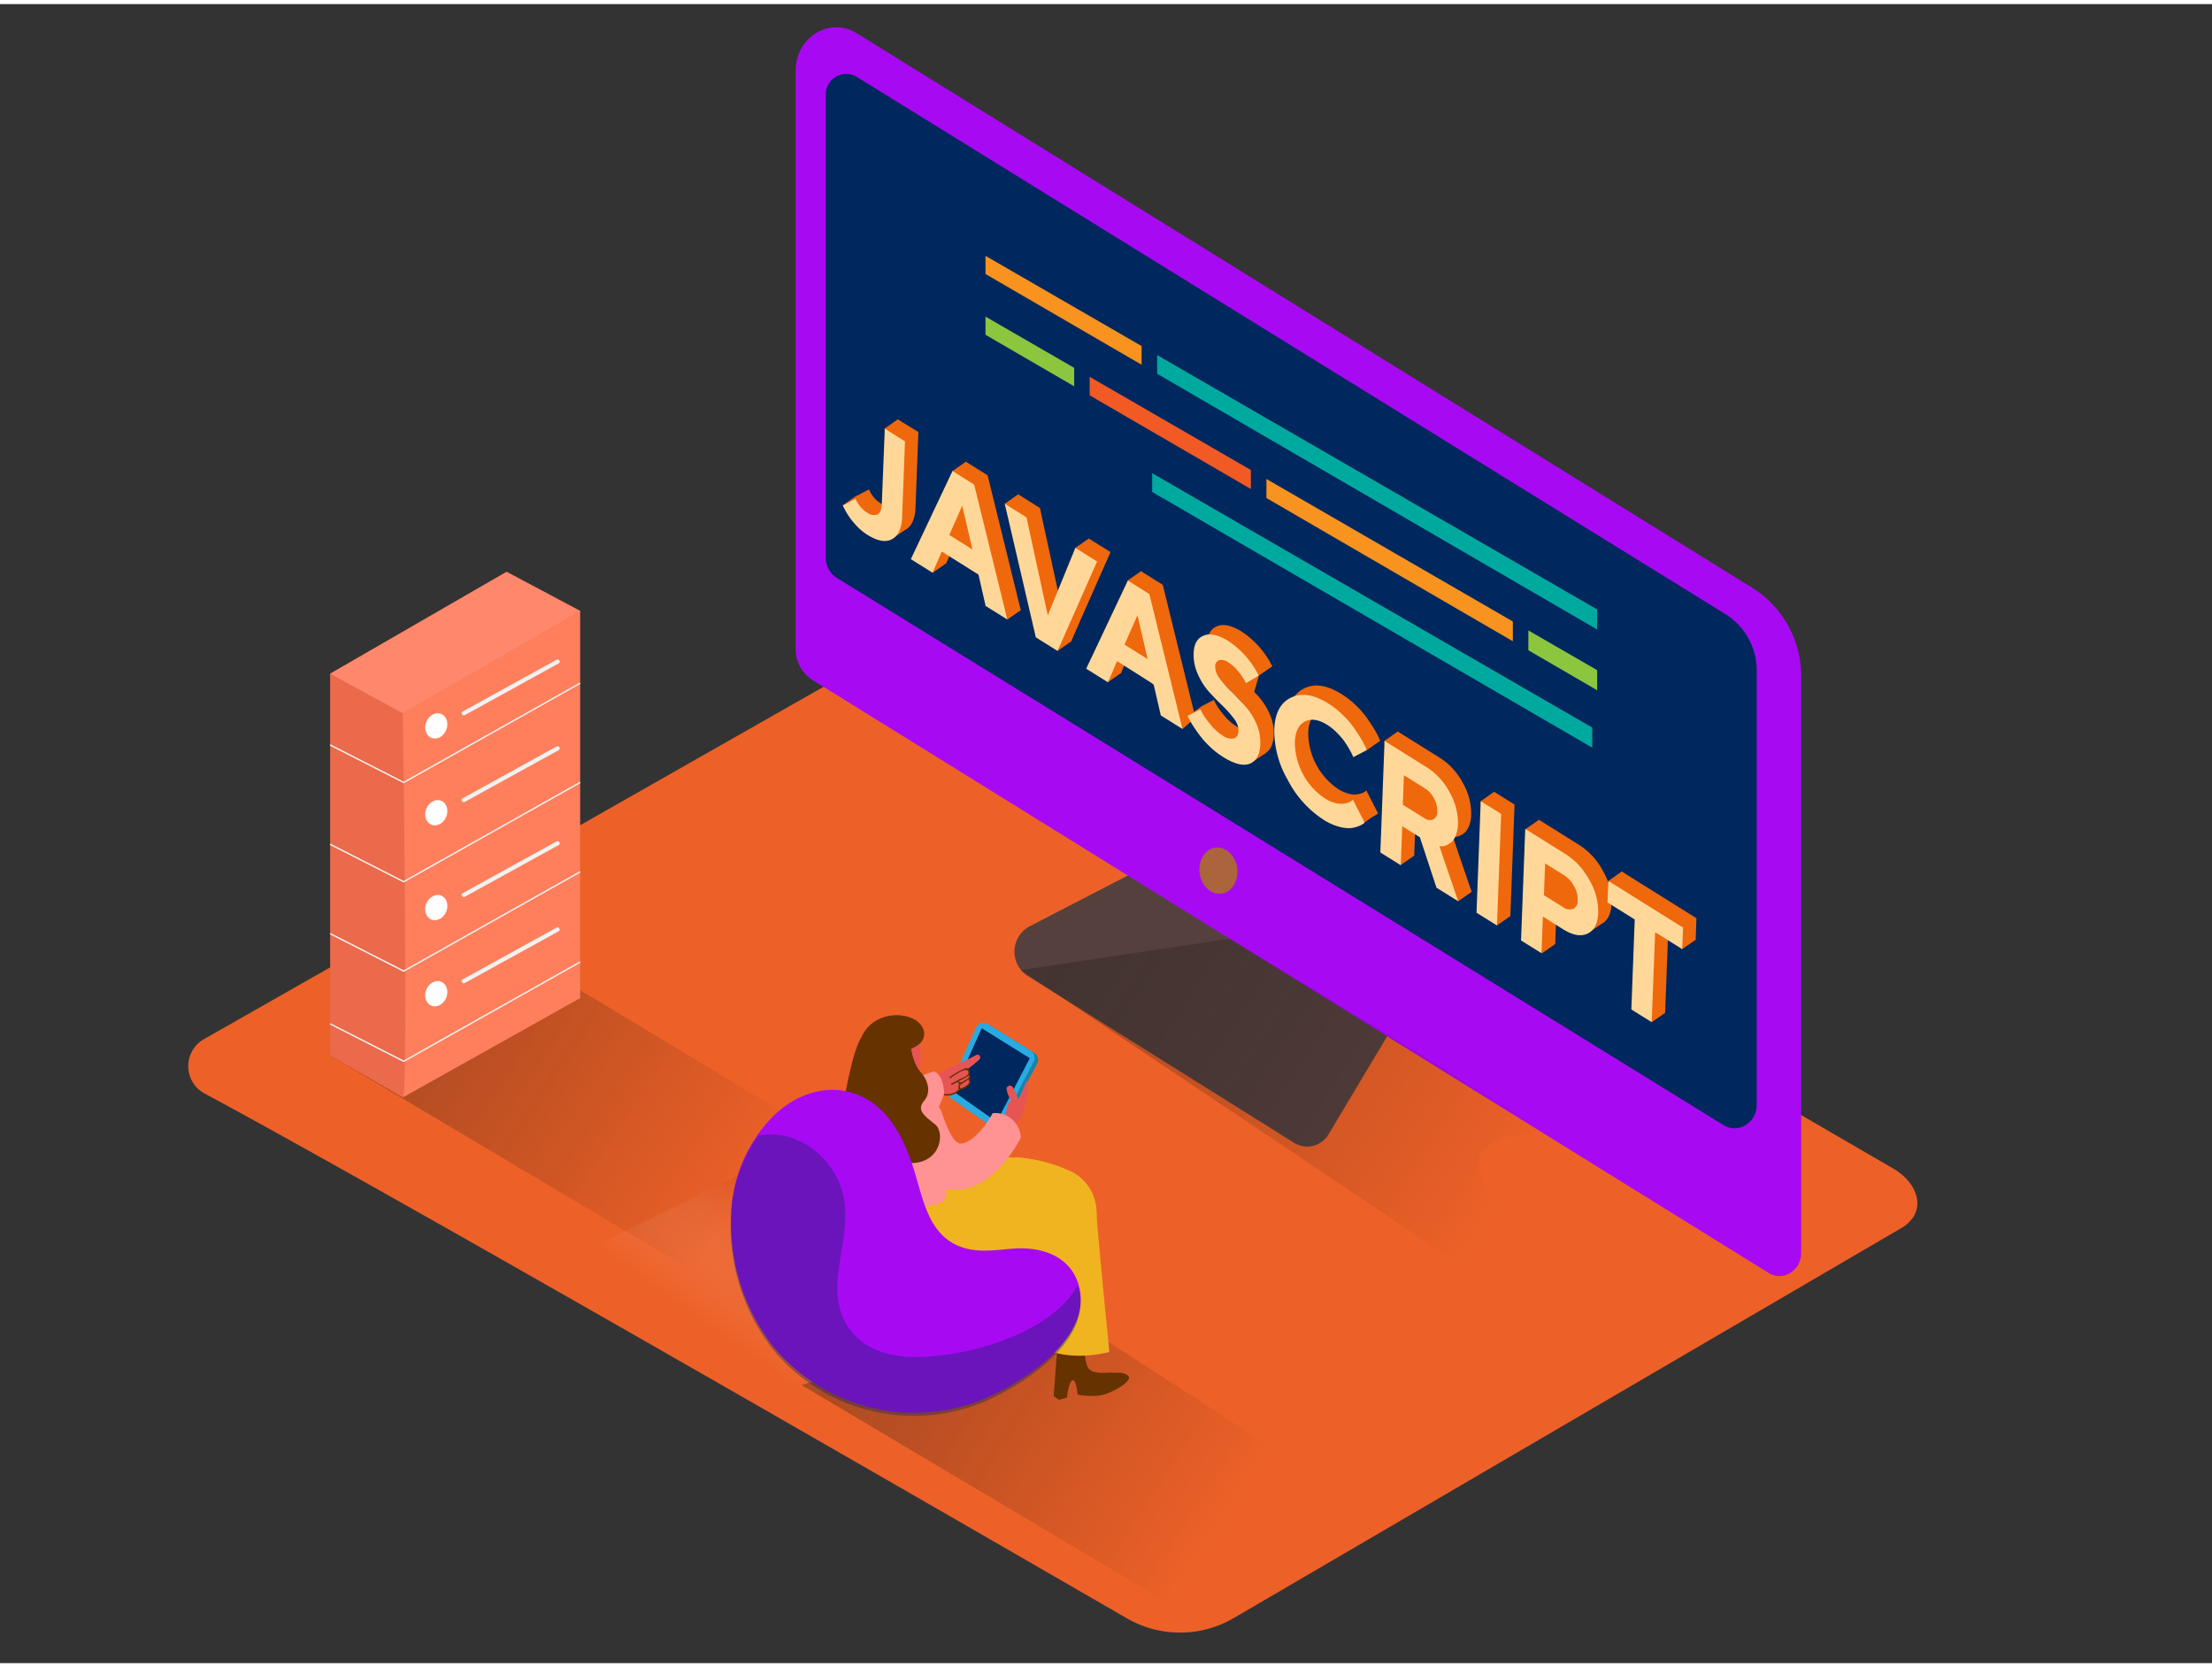<svg id="Layer_2" data-name="Layer 2" xmlns="http://www.w3.org/2000/svg" xmlns:xlink="http://www.w3.org/1999/xlink" viewBox="0 0 400 300" width="406" height="306" class="illustration styles_illustrationTablet__1DWOa"><rect x="0" y="0" width="400" height="300" fill="#333333" stroke="none"/><defs><linearGradient id="linear-gradient" x1="133.07" y1="242.32" x2="148.64" y2="220.17" gradientUnits="userSpaceOnUse"><stop offset="0" stop-color="#fff" stop-opacity="0"></stop><stop offset="1" stop-color="#d43500"></stop></linearGradient><linearGradient id="linear-gradient-2" x1="120.51" y1="216.75" x2="186.39" y2="174.35" gradientTransform="matrix(-1, 0, 0, 1, 255.36, 0)" gradientUnits="userSpaceOnUse"><stop offset="0" stop-opacity="0"></stop><stop offset="0.99" stop-color="#1a1a1a"></stop></linearGradient><linearGradient id="linear-gradient-3" x1="35.3" y1="276.33" x2="101.17" y2="233.93" xlink:href="#linear-gradient-2"></linearGradient><linearGradient id="linear-gradient-4" x1="-16.53" y1="216.08" x2="64.81" y2="163.72" xlink:href="#linear-gradient-2"></linearGradient></defs><title>OK</title><path d="M37,197c34.24,18.38,135,76.52,166.72,94.87a19.25,19.25,0,0,0,19.35,0L343.8,221.34c4.8-2.8,3.26-8.11-1.58-10.85L173.72,112.59a5.77,5.77,0,0,0-5.69,0L36.86,187.18A5.62,5.62,0,0,0,37,197Z" fill="#ed6128"></path><path d="M206.43,156.29,186.1,166.81a5.21,5.21,0,0,0-.33,8.88L234,205.91a4.49,4.49,0,0,0,6.3-1.63L252,184.71" fill="#56403d"></path><path d="M317.06,105.67,154.88,5.25c-4.88-3-11,.76-11,6.81V116.53a6.64,6.64,0,0,0,3,5.66L319.82,229.44c2.62,1.62,5.89-.41,5.89-3.65v-104A18.85,18.85,0,0,0,317.06,105.67Z" fill="#a809f3"></path><path d="M154.9,13.14l157.24,97.25a12,12,0,0,1,5.53,10.27V199c0,3.29-3.31,5.35-6,3.71L151.34,103.77a4.29,4.29,0,0,1-2-3.66V16.58A3.7,3.7,0,0,1,154.9,13.14Z" fill="#00275e"></path><path d="M223.69,156c.41,2.28-.76,4.44-2.62,4.82s-3.69-1.15-4.1-3.43.76-4.44,2.62-4.82S223.28,153.75,223.69,156Z" fill="#ab643c"></path><polyline points="159.95 76.77 162.38 75.07 165.15 78.85 164.71 84.44 164.18 94.72 161.28 96.72 156.5 92.73 152.39 90.63 154.82 88.94 159.13 90.69 160.95 91.66" fill="#ef680c"></polyline><path d="M166.07,77.38l-.52,13.69c-.08,2.05-.69,3.38-1.85,4s-2.63.32-4.43-.8a10.27,10.27,0,0,1-2.42-2.15,12.08,12.08,0,0,1-1.56-2.23l-.47-.91,2.31-1.22q.07.16.22.46a6.28,6.28,0,0,0,.69,1,4.7,4.7,0,0,0,1.13,1,2,2,0,0,0,1.92.38c.48-.25.74-.84.78-1.79l.52-13.69Z" fill="#ef680c"></path><path d="M178.59,85.2l6,24.4-3.93-2.46-1.29-5.67-6.63-4.14-1.66,3.83-3.93-2.46,7.53-15.94Zm-4.5,9.14L178.28,97,176.44,89l-2.35,5.31" fill="#ef680c"></path><g style="isolation: isolate;"><polygon points="200.82 99.09 193.67 115.27 189.73 112.81 184.11 88.65 188.05 91.11 191.9 108.85 196.89 96.64 200.82 99.09" fill="#ef680c"></polygon><path d="M210.26,105l6,24.4-3.93-2.46L211,121.26l-6.63-4.14-1.65,3.83-3.93-2.46,7.53-15.94Zm-4.49,9.14,4.18,2.61-1.84-7.93-2.35,5.32" fill="#ef680c"></path></g><path d="M224.53,113.47a13.49,13.49,0,0,1,2,1.56,15,15,0,0,1,1.59,1.69c.41.52.77,1,1.07,1.48a9.48,9.48,0,0,1,.65,1.12l.2.42-2.31,1.36c-.09-.19-.22-.44-.38-.74a11.37,11.37,0,0,0-1.06-1.45,7,7,0,0,0-1.69-1.54,2.09,2.09,0,0,0-1.72-.43,1.11,1.11,0,0,0-.7,1.14,3.49,3.49,0,0,0,.81,2.17,19,19,0,0,0,2.07,2.35q1.22,1.2,2.46,2.54a12,12,0,0,1,2.06,3.19,8.43,8.43,0,0,1,.75,3.83c-.07,1.86-.71,3-1.9,3.49s-2.82.05-4.85-1.22a14.79,14.79,0,0,1-2.31-1.8,16.73,16.73,0,0,1-1.82-2q-.71-.94-1.24-1.77a12.59,12.59,0,0,1-.76-1.32l-.27-.52,2.32-1.2c.11.22.26.51.45.88a13.6,13.6,0,0,0,1.33,1.82,9,9,0,0,0,2.18,2,2.63,2.63,0,0,0,2.11.57c.52-.17.79-.64.82-1.39a3.54,3.54,0,0,0-.81-2.17,18.24,18.24,0,0,0-2.09-2.36q-1.24-1.2-2.46-2.54a11.87,11.87,0,0,1-2-3.18,8.41,8.41,0,0,1-.75-3.82q.09-2.45,1.83-3.14T224.53,113.47Z" fill="#ef680c"></path><path d="M242.58,124.76a15.09,15.09,0,0,1,2.56,2,16.33,16.33,0,0,1,2,2.26q.76,1.08,1.35,2.05a14.18,14.18,0,0,1,.83,1.54l.26.6-2.44,1.28-.19-.44c-.08-.19-.26-.53-.53-1a14.49,14.49,0,0,0-.92-1.46,13.66,13.66,0,0,0-1.33-1.53,9.39,9.39,0,0,0-1.7-1.39q-2.41-1.51-4.1-.62t-1.8,3.72a12.34,12.34,0,0,0,5.4,10.16,6.75,6.75,0,0,0,1.8.82,4.06,4.06,0,0,0,1.45.17,5,5,0,0,0,1-.21,1.85,1.85,0,0,0,.65-.35l.2-.17,2.12,4.13a1.94,1.94,0,0,1-.31.26,4.41,4.41,0,0,1-.91.43,5,5,0,0,1-1.5.32,6.75,6.75,0,0,1-2.06-.31,9.82,9.82,0,0,1-2.61-1.19,18.86,18.86,0,0,1-6.52-7.24,17.76,17.76,0,0,1-2.43-9.12q.16-4.35,3-5.74T242.58,124.76Z" fill="#ef680c"></path><path d="M262.73,150.6l3.39,9.94-3.93-2.46-3-9.12-3.19-2-.27,7.06L252,151.71l.76-20.17,7.62,4.76a11.88,11.88,0,0,1,4.16,4.56,11.19,11.19,0,0,1,1.5,5.75,5.91,5.91,0,0,1-.41,2.06,3.18,3.18,0,0,1-.83,1.22,3.62,3.62,0,0,1-.94.55,1.78,1.78,0,0,1-.8.14Zm-1.12-4.86a1.5,1.5,0,0,0,.73-1.43,4.61,4.61,0,0,0-.59-2.37,4.69,4.69,0,0,0-1.65-1.82l-3.8-2.38-.2,5.33,3.8,2.38a1.74,1.74,0,0,0,1.7.29" fill="#ef680c"></path><polygon points="273.88 144.75 273.12 164.92 269.43 162.61 270.19 142.44 273.88 144.75" fill="#ef680c"></polygon><path d="M289.85,156.72a11.3,11.3,0,0,1,1.57,5.92q-.11,2.87-1.92,3.74t-4.47-.81l-3.55-2.22-.25,6.63-3.7-2.31.76-20.17,7.25,4.53A12.47,12.47,0,0,1,289.85,156.72Zm-2.93,5.2a1.65,1.65,0,0,0,.81-1.58,4.84,4.84,0,0,0-.66-2.51,5.22,5.22,0,0,0-1.81-2l-3.43-2.14-.22,5.75L285,161.6a1.93,1.93,0,0,0,1.87.32" fill="#ef680c"></path><polygon points="306.77 165.3 306.63 169.2 301.72 166.13 301.11 182.41 297.43 180.1 298.04 163.84 293.12 160.76 293.27 156.86 306.77 165.3" fill="#ef680c"></polygon><polyline points="172.24 84.44 174.66 82.75 177.86 88.05 179.09 93.37 181.21 103.53 184.59 109.59 182.16 111.29 179.38 104.38 177.59 101.65 172.24 98.21 171.07 101.15 168.64 102.84 168.64 99.24" fill="#ef680c"></polyline><polyline points="181.69 90.35 184.11 88.65 187.9 92 189.59 101.59 190.18 107.42 193.25 105.49 194.46 98.33 196.89 96.64 199.12 100.66 197.98 104.91 193.67 115.27 191.24 116.97" fill="#ef680c"></polyline><polyline points="203.91 104.24 206.34 102.54 209.87 106.69 210.69 112.01 213.13 121.64 216.12 129.07 213.84 131.09 211.74 126.12 204.96 119.57 202.48 117.66 202.75 120.94 200.32 122.64" fill="#ef680c"></polyline><polyline points="227.65 121.43 230.07 119.74 226.8 117.47 224.13 116.73 221.78 116.96 221.37 119.08 223.13 123.03 228.66 132.56 228.98 135.38 226.04 137.34 222.58 132.83 220.93 129.65 217.23 127.04 214.8 128.74 223.8 134.9" fill="#ef680c"></polyline><polyline points="247.13 134.93 249.56 133.23 246.37 131.1 242.44 128.64 244.26 132.5" fill="#ef680c"></polyline><polyline points="233.68 136.7 237.99 140.53 244.81 144.74 249.19 146.27 246.76 147.97 242.26 146.47 237.65 144.09 235.14 140.74" fill="#ef680c"></polyline><polyline points="250.32 133.24 252.75 131.54 264.03 141.89 264.44 146.86 261.75 150.7 262.48 152.77 266.12 160.54 263.69 162.24 259.05 152.61 257.66 149.19 254.19 148.26 255.68 154.02 253.25 155.71" fill="#ef680c"></polyline><polyline points="267.76 144.14 270.19 142.44 273.54 146.46 271.66 158.56 273.12 164.92 270.7 166.61" fill="#ef680c"></polyline><polyline points="275.86 149.19 278.29 147.5 280.23 151.34 284.24 155.38 289 160.16 289.4 164.92 289.5 166.38 287.07 168.07 282.3 166.44 280.81 165.79 281.22 169.98 278.8 171.67" fill="#ef680c"></polyline><polyline points="290.84 158.56 293.27 156.86 305.98 166.37 306.63 169.2 304.2 170.89" fill="#ef680c"></polyline><polyline points="298.68 184.1 301.11 182.41 298.2 179.33" fill="#ef680c"></polyline><path d="M163.65,79.08l-.52,13.69c-.08,2.05-.69,3.38-1.85,4s-2.63.32-4.43-.8a10.27,10.27,0,0,1-2.42-2.15,12.08,12.08,0,0,1-1.56-2.23l-.47-.91,2.31-1.22q.07.16.22.46a6.28,6.28,0,0,0,.69,1,4.7,4.7,0,0,0,1.13,1,2,2,0,0,0,1.92.38c.48-.25.74-.84.78-1.79L160,76.77Z" fill="#ffd899"></path><path d="M176.16,86.89l6,24.4-3.93-2.46-1.29-5.67L170.3,99l-1.66,3.83-3.93-2.46,7.53-15.94ZM171.66,96l4.19,2.62L174,90.72,171.66,96" fill="#ffd899"></path><g style="isolation: isolate;"><polyline points="186.35 96.17 189.47 110.54 194.46 98.33 198.39 100.79 191.24 116.97 187.31 114.51 181.69 90.35 185.62 92.81 186.35 96.17" fill="#ffd899"></polyline><path d="M207.84,106.69l6,24.4-3.93-2.46L208.61,123,202,118.81l-1.65,3.83-3.93-2.46,7.53-15.94Zm-4.49,9.14,4.18,2.61-1.84-7.93-2.35,5.32" fill="#ffd899"></path></g><path d="M222.1,115.17a13.49,13.49,0,0,1,2,1.56,15,15,0,0,1,1.59,1.69c.41.52.77,1,1.07,1.48a9.48,9.48,0,0,1,.65,1.12l.2.42-2.31,1.36c-.09-.19-.22-.44-.38-.74a11.37,11.37,0,0,0-1.06-1.45,7,7,0,0,0-1.69-1.54,2.09,2.09,0,0,0-1.72-.43,1.11,1.11,0,0,0-.7,1.14,3.49,3.49,0,0,0,.81,2.17,19,19,0,0,0,2.07,2.35q1.22,1.2,2.46,2.54a12,12,0,0,1,2.06,3.19,8.43,8.43,0,0,1,.75,3.83c-.07,1.86-.71,3-1.9,3.49s-2.82.05-4.85-1.22a14.79,14.79,0,0,1-2.31-1.8,16.73,16.73,0,0,1-1.82-2q-.71-.94-1.24-1.77a12.59,12.59,0,0,1-.76-1.32l-.27-.52,2.32-1.2c.11.22.26.51.45.88a13.6,13.6,0,0,0,1.33,1.82,9,9,0,0,0,2.18,2,2.63,2.63,0,0,0,2.11.57c.52-.17.79-.64.82-1.39a3.54,3.54,0,0,0-.81-2.17,18.24,18.24,0,0,0-2.09-2.36q-1.24-1.2-2.46-2.54a11.87,11.87,0,0,1-2-3.18,8.41,8.41,0,0,1-.75-3.82q.09-2.45,1.83-3.14T222.1,115.17Z" fill="#ffd899"></path><path d="M240.16,126.45a15.09,15.09,0,0,1,2.56,2,16.33,16.33,0,0,1,2,2.26q.76,1.08,1.35,2.05a14.18,14.18,0,0,1,.83,1.54l.26.6-2.44,1.28-.19-.44c-.08-.19-.26-.53-.53-1a14.49,14.49,0,0,0-.92-1.46,13.66,13.66,0,0,0-1.33-1.53,9.39,9.39,0,0,0-1.7-1.39q-2.41-1.51-4.1-.62t-1.8,3.72a12.34,12.34,0,0,0,5.4,10.16,6.75,6.75,0,0,0,1.8.82,4.06,4.06,0,0,0,1.45.17,5,5,0,0,0,1-.21,1.85,1.85,0,0,0,.65-.35l.2-.17,2.12,4.13a1.94,1.94,0,0,1-.31.26,4.41,4.41,0,0,1-.91.43,5,5,0,0,1-1.5.32,6.75,6.75,0,0,1-2.06-.31,9.82,9.82,0,0,1-2.61-1.19,18.86,18.86,0,0,1-6.52-7.24,17.76,17.76,0,0,1-2.43-9.12q.16-4.35,3-5.74T240.16,126.45Z" fill="#ffd899"></path><path d="M260.3,152.3l3.39,9.94-3.93-2.46-3-9.12-3.19-2-.27,7.06-3.69-2.31.76-20.17,7.62,4.76a11.88,11.88,0,0,1,4.16,4.56,11.19,11.19,0,0,1,1.5,5.75,5.91,5.91,0,0,1-.41,2.06,3.18,3.18,0,0,1-.83,1.22,3.62,3.62,0,0,1-.94.55,1.78,1.78,0,0,1-.8.14Zm-1.12-4.86a1.5,1.5,0,0,0,.73-1.43,4.61,4.61,0,0,0-.59-2.37,4.69,4.69,0,0,0-1.65-1.82l-3.8-2.38-.2,5.33,3.8,2.38a1.74,1.74,0,0,0,1.7.29" fill="#ffd899"></path><polygon points="271.46 146.44 270.7 166.61 267 164.31 267.76 144.14 271.46 146.44" fill="#ffd899"></polygon><path d="M287.43,158.42a11.3,11.3,0,0,1,1.57,5.92q-.11,2.87-1.92,3.74t-4.47-.81L279,165l-.25,6.63-3.7-2.31.76-20.17,7.25,4.53A12.47,12.47,0,0,1,287.43,158.42Zm-2.93,5.2a1.65,1.65,0,0,0,.81-1.58,4.84,4.84,0,0,0-.66-2.51,5.22,5.22,0,0,0-1.81-2l-3.43-2.14-.22,5.75,3.43,2.14a1.93,1.93,0,0,0,1.87.32" fill="#ffd899"></path><polygon points="304.35 167 304.2 170.89 299.3 167.83 298.68 184.1 295 181.8 295.61 165.53 290.69 162.45 290.84 158.56 304.35 167" fill="#ffd899"></polygon><polygon points="206.44 61.84 206.44 65.22 178.21 48.81 178.21 45.52 206.44 61.84" fill="#f7931e"></polygon><polygon points="209.25 63.47 288.82 109.47 288.82 113.1 209.25 66.85 209.25 63.47" fill="#00a99d"></polygon><polygon points="276.38 113.26 288.82 120.45 288.82 124.08 276.38 116.85 276.38 113.26" fill="#8cc63f"></polygon><polygon points="273.57 111.64 273.57 115.22 229.01 89.32 229.01 85.87 273.57 111.64" fill="#f7931e"></polygon><polygon points="226.2 84.25 226.2 87.69 197.05 70.75 197.05 67.4 226.2 84.25" fill="#f15a24"></polygon><polygon points="194.25 65.78 194.25 69.12 178.21 59.8 178.21 56.51 194.25 65.78" fill="#8cc63f"></polygon><polygon points="208.35 84.83 287.93 130.83 287.93 134.46 208.35 88.22 208.35 84.83" fill="#00a99d"></polygon><polyline points="189.58 224.54 143.91 253.4 98.25 229.25 150.51 203.36" opacity="0.32" fill="url(#linear-gradient)"></polyline><polyline points="59.7 190.11 137.88 236.59 166.68 215.51 80.13 163.39" opacity="0.32" fill="url(#linear-gradient-2)"></polyline><polyline points="104.91 109.74 91.61 102.67 59.7 121.09 59.7 190.11 72.85 197.71" fill="#ea6a4b"></polyline><path d="M72.85,197.71c1-.08,0-69.46,0-69.46l32.06-18.51v70Z" fill="#ff7f5c"></path><polyline points="104.91 122.8 73 140.75 59.7 133.97" fill="none" stroke="#f2f2f2" stroke-miterlimit="10" stroke-width="0.25"></polyline><polyline points="104.91 140.75 73 158.7 59.7 151.93" fill="none" stroke="#f2f2f2" stroke-miterlimit="10" stroke-width="0.25"></polyline><polyline points="104.91 156.91 73 174.86 59.7 168.09" fill="none" stroke="#f2f2f2" stroke-miterlimit="10" stroke-width="0.25"></polyline><polyline points="104.91 173.22 73 191.17 59.7 184.4" fill="none" stroke="#f2f2f2" stroke-miterlimit="10" stroke-width="0.25"></polyline><polygon points="72.85 128.25 59.7 121.09 91.61 102.67 104.91 109.74 72.85 128.25" fill="#ff886c"></polygon><ellipse cx="78.9" cy="130.54" rx="2.34" ry="1.94" transform="translate(-71.81 154.04) rotate(-67.72)" fill="#fff"></ellipse><path d="M100.66,118.56l-17,9.37c-.42.23,0,.88.38.65l17-9.37c.42-.23,0-.88-.38-.65Z" fill="#f2f2f2"></path><ellipse cx="78.9" cy="146.24" rx="2.34" ry="1.94" transform="translate(-86.34 163.79) rotate(-67.72)" fill="#fff"></ellipse><path d="M100.66,134.25l-17,9.37c-.42.23,0,.88.38.65l17-9.37c.42-.23,0-.88-.38-.65Z" fill="#f2f2f2"></path><ellipse cx="78.9" cy="163.39" rx="2.34" ry="1.94" transform="translate(-102.21 174.44) rotate(-67.72)" fill="#fff"></ellipse><path d="M100.66,151.41l-17,9.37c-.42.23,0,.88.38.65l17-9.37c.42-.23,0-.88-.38-.65Z" fill="#f2f2f2"></path><ellipse cx="78.9" cy="178.96" rx="2.34" ry="1.94" transform="translate(-116.62 184.11) rotate(-67.72)" fill="#fff"></ellipse><path d="M100.66,167l-17,9.37c-.42.23,0,.88.38.65l17-9.37c.42-.23,0-.88-.38-.65Z" fill="#f2f2f2"></path><path d="M227.88,276.19a110,110,0,0,1,11.74-9l-47.48-30.61-47.23,13.12L211.06,289C216.73,284.84,222.44,280.68,227.88,276.19Z" opacity="0.32" fill="url(#linear-gradient-3)"></path><path d="M268.44,207c3.75-3.09,5.79-1.34,10-3.93L222.35,169l-37.75,5.68,91.26,61.18C281.53,231.63,263,211.49,268.44,207Z" opacity="0.32" fill="url(#linear-gradient-4)"></path><path d="M179,243.08l-.91-.69.81-10.83,4.77.17s-.24,4.63.78,5.76,3.88.58,4.15.69,2.18-.3,3,.63-3.1,3.15-5.09,3.47a12.7,12.7,0,0,1-4.09-.14s-.23-2.8-.93-2.58-1,3.15-1,3.15Z" fill="#9c4100"></path><path d="M177.07,209c-.39,11.33-.81,26.1-.81,26.1s2.59,3.52,9.61,2c.75-.16,2.43-18.22,3.25-27.62A27,27,0,0,0,177.07,209Z" fill="#efb420"></path><path d="M191.45,252.38l-.91-.69.81-10.83,4.77.17s-.24,4.63.78,5.76,3.88.58,4.15.69,2.18-.3,3,.63-3.1,3.15-5.09,3.47a12.7,12.7,0,0,1-4.09-.14s-.23-2.8-.93-2.58-1,3.15-1,3.15Z" fill="#653200"></path><path d="M193.5,211a28.4,28.4,0,0,0-9.93-2.47c.58,4.24,1.12,7.18,1.21,7.4.23.54,4.59,27.46,4.59,27.46,5.15,2.08,11.24.34,11.24.34s-2.1-21-2.27-24.51q0-.57-.06-1.13A8.26,8.26,0,0,0,193.5,211Z" fill="#efb420"></path><path d="M161.84,217.29s8.73-7.9,15.23-8.32,15.76,6.32,15,10.24-13.17,12.34-13.17,12.34" fill="#efb420"></path><path d="M179.68,203.19l-7-4.91a1.48,1.48,0,0,1-.49-1.81l4.93-11a1.48,1.48,0,0,1,2.13-.65l7.77,4.84a1.48,1.48,0,0,1,.53,1.94l-5.74,11A1.48,1.48,0,0,1,179.68,203.19Z" fill="#1784aa"></path><path d="M179.06,202.81l-7-4.91a1.48,1.48,0,0,1-.49-1.81l4.93-11a1.48,1.48,0,0,1,2.13-.65l7.77,4.84a1.48,1.48,0,0,1,.53,1.94l-5.74,11A1.48,1.48,0,0,1,179.06,202.81Z" fill="#29abe2"></path><polygon points="180.22 202.14 172.4 196.61 177.53 185.2 186.22 190.62 180.22 202.14" fill="#00275e"></polygon><path d="M176.6,190c-2.59,1.42-6.64,3-9.36,4.91-.44.3-1.09,1.34-.66,1.19-.18.21,1.6.91,1.43,1.14-.06.08,1.15-.59,1.22-.56h0a4.66,4.66,0,0,0,3.34.4l.45-.33,0,0,.11-.07a.26.26,0,0,1,.08-.08l.07,0a.27.27,0,0,1,.1-.16c.6-.47,1.91-.72,2.05-1.51a1.63,1.63,0,0,0-.19-.6.23.23,0,0,1,0-.31,1.82,1.82,0,0,0-.27-1.38l0,0,.15-.18a17.51,17.51,0,0,0,2-1.64.41.41,0,0,0,.13-.25v0a.38.38,0,0,0,0-.08A.49.49,0,0,0,176.6,190Z" fill="#e85454"></path><path d="M175.28,192.84c-.19-.5-.48-.52-.93-.33a15.59,15.59,0,0,0-2.58,1.47c-.14.09,0,.31.14.22.51-.35,2.69-2,3.13-1.25s-1,1.2-1.43,1.41l-1.58.84c-.15.08,0,.3.14.22l1-.52a.13.13,0,0,0,0,.08,1.53,1.53,0,0,0,.3.3,1,1,0,0,0-.11.9l0,.06a2.81,2.81,0,0,1-3.44.5c-.13-.1-.31.09-.18.19a3,3,0,0,0,3.86-.59,1.4,1.4,0,0,0,.46-.15,3,3,0,0,0,1.22-.8,1,1,0,0,0,0-1l0,0a.64.64,0,0,0,0-.92A1,1,0,0,0,175.28,192.84Zm-.11,2.32a1.63,1.63,0,0,1-.66.54c-.17.1-.57.38-.74.34-.33-.08-.13-.52,0-.71h0a1.8,1.8,0,0,0,.51-.3l.63-.4.21-.16A.79.79,0,0,1,175.17,195.17Zm-.8-.48c-.36.22-.65.5-1,.11.5-.26,1-.52,1.48-.81a1.2,1.2,0,0,0,.37-.33C175.5,194.1,174.63,194.52,174.37,194.69Z" fill="#653200"></path><path d="M168.86,193s1.75.39,1.88,4.06l-1.31,3.25-7.11-3.69S164,194.48,168.86,193Z" fill="#ff9292"></path><path d="M185.71,194.71c-.53,1.17-1.06,2.23-1.5,3.43-.33-.79-.63-1.44-1-2.2a.58.58,0,0,0-.06-.07.61.61,0,0,0-1.13.38,5,5,0,0,0,.83,2,.63.63,0,0,0-.16.12c-1,1.14-.78,2.88-.66,4.28a.54.54,0,0,0,.81.43.55.55,0,0,0,.28-.07,4.6,4.6,0,0,0,1.85-2.67C185.57,198.57,186.31,196.6,185.71,194.71Z" fill="#e85454"></path><path d="M159.17,194.63l2.57-.76c.64.09,6.2,2.36,8.51,6.32a24.74,24.74,0,0,1,.57,3.67c.21,1.65.38,3.3.46,5a36.15,36.15,0,0,1-.08,5.42c-.08.77-.13,1.16-.26,1.92a3.42,3.42,0,0,1-1,.61c-7.71,2.68-13.37-1.66-13.6-2.28s-.6-9.52-.78-14.81A5.09,5.09,0,0,1,159.17,194.63Z" fill="#ff9292"></path><path d="M166,185.46s1.73,8.71-1.48,9.65-7-2.69-7.26-4.48S161.47,182.56,166,185.46Z" fill="#e85454"></path><path d="M164.73,188.95c.1-.15,1.94-.63,2.33-2.19s-1-3.59-4.23-3.89-8.6,1.46-7.77,9.91,9.34,4.82,9.89,2.12A16.18,16.18,0,0,0,164.73,188.95Z" fill="#653200"></path><path d="M164.73,188.95s.54,2.89,1.71,4.13,2.12,3.5.68,5.22,0,2.66,2,4.31.78,8.35-6.54,6.71a19.69,19.69,0,0,1-10.77-6.06s1.88-13.16,3.87-16.25" fill="#653200"></path><path d="M170.27,200.31s1.66,5.55,3.31,5.72,4.17-2.28,5.93-5.48A4.65,4.65,0,0,1,184.6,205s-5.83,11.82-14.33,8.93" fill="#ff9292"></path><path d="M139.73,242.63a36.22,36.22,0,0,1-7.52-23.2,26.43,26.43,0,0,1,7.39-18.11c4.31-4.42,10.82-6.6,16.59-3.6,4.79,2.49,7.11,7.26,8.78,12.15,2,5.85,2.68,13.36,9.81,15.17,2.77.7,5.67.22,8.52,0,5-.34,10.21,1.27,11.75,6.57,2.77,9.48-10,17.57-17.15,20.63a33.11,33.11,0,0,1-36.71-7.94Q140.43,243.51,139.73,242.63Z" fill="#a809f3"></path><path d="M194.81,231.76c-5.07,9.17-21.58,13.31-30.58,12.85-8.17-.42-13.33-5.41-12.78-13.68.31-4.54,1.75-9.07,1.34-13.64-.69-7.79-8.09-14.18-15.64-12.66a26.65,26.65,0,0,0-5,15.33,36.22,36.22,0,0,0,7.52,23.2q.7.87,1.46,1.7a33.11,33.11,0,0,0,36.71,7.94c7.17-3.06,19.92-11.15,17.15-20.63C194.91,232,194.86,231.9,194.81,231.76Z" fill="#00275e" opacity="0.36"></path></svg>